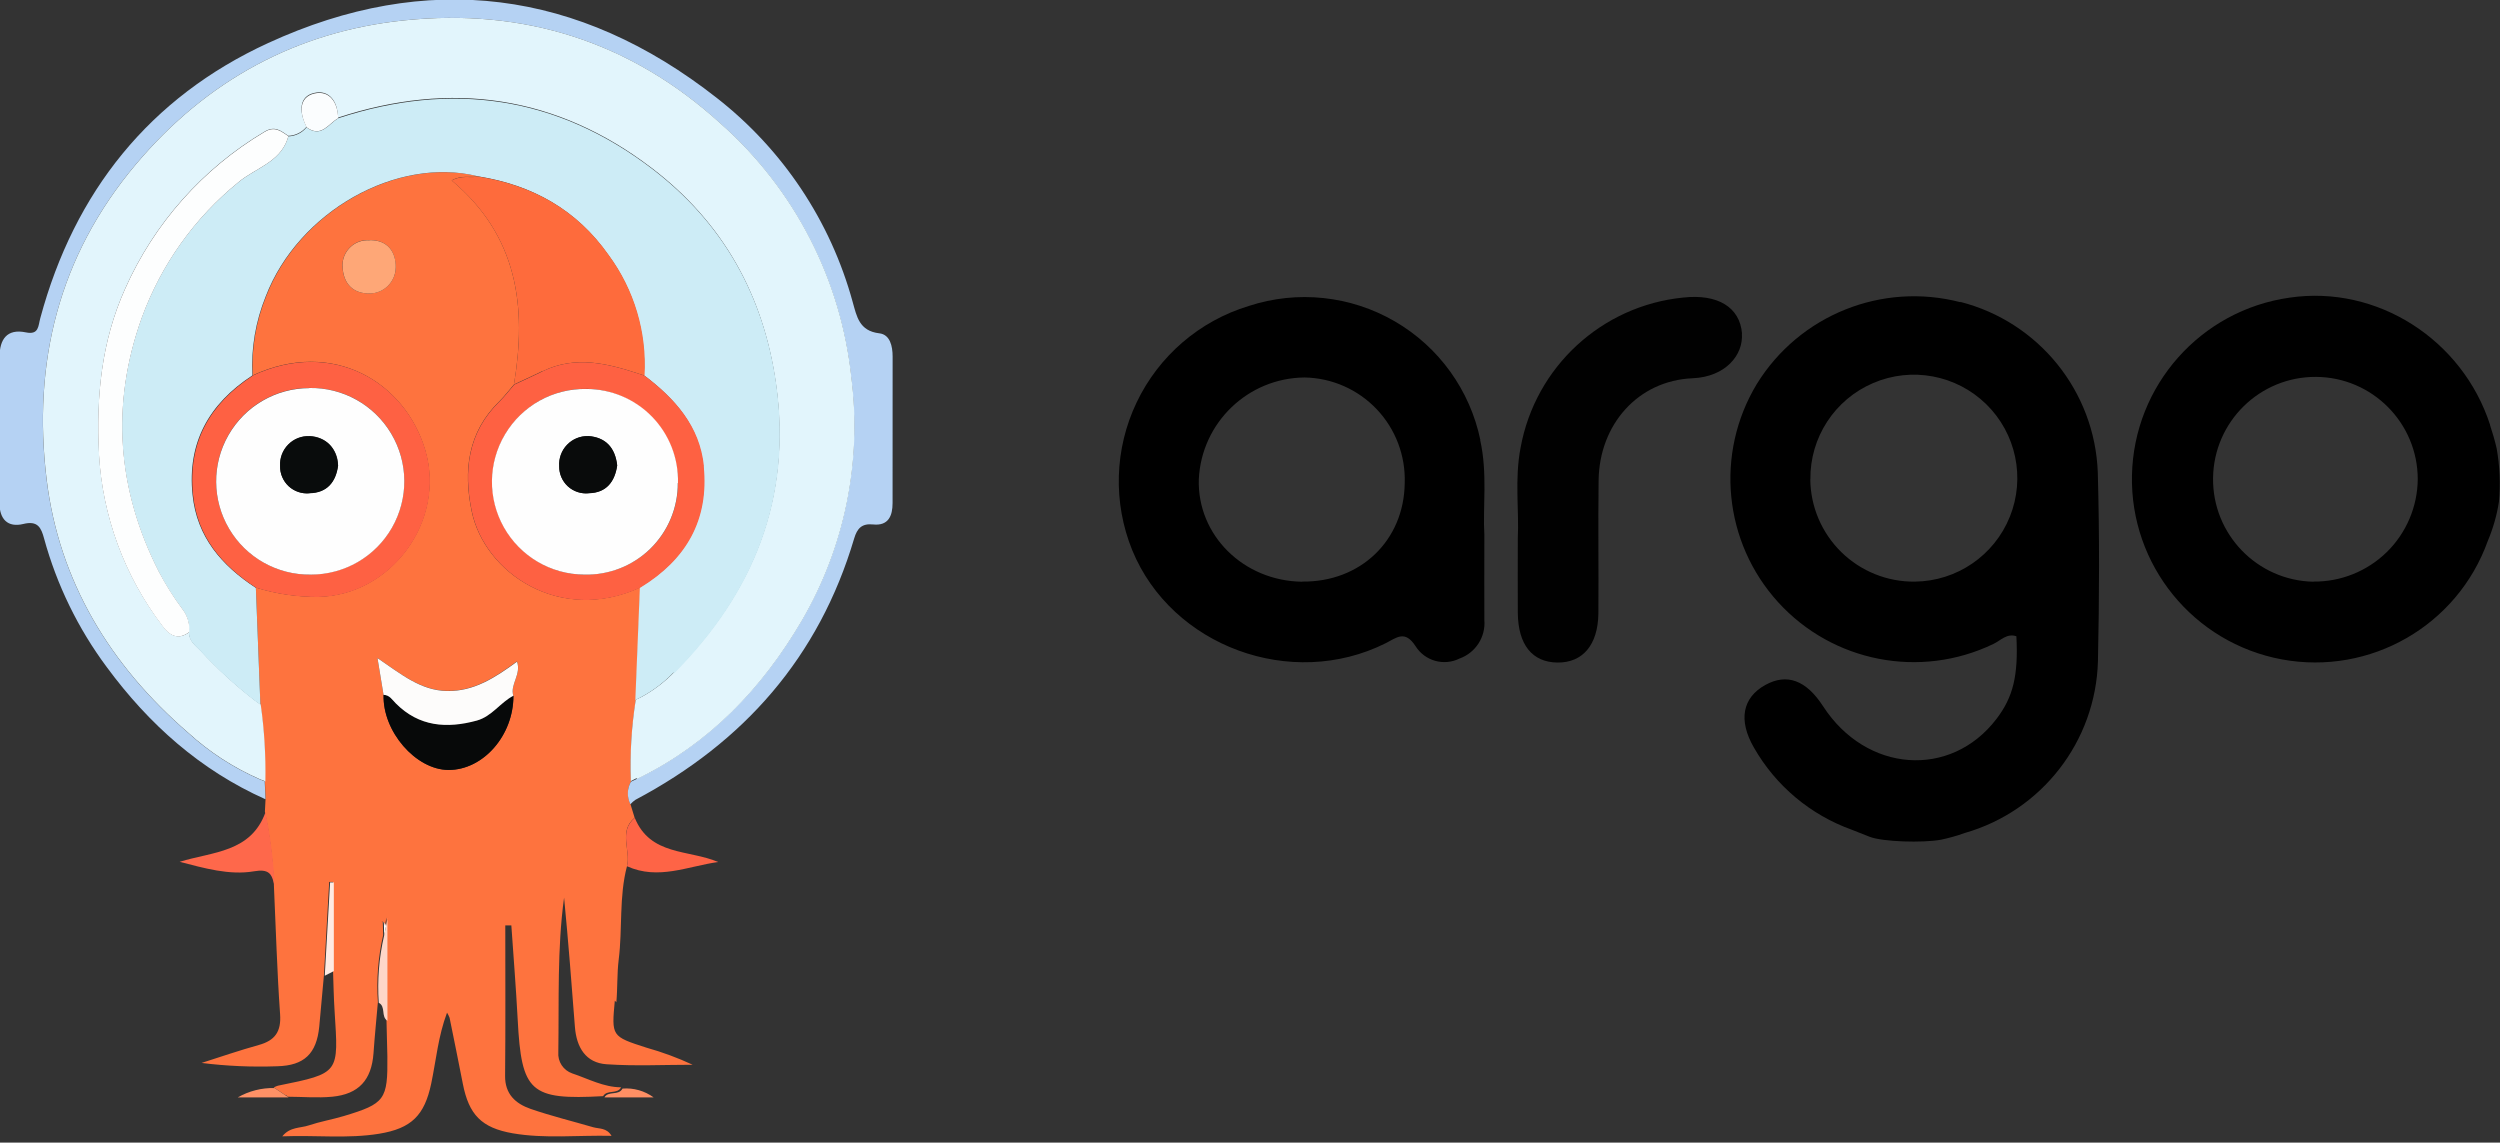 <svg viewBox="0 0 512 234" xmlns="http://www.w3.org/2000/svg"><rect x="0" y="0" width="512" height="234" fill="#333333" stroke="none"/><g transform="translate(229.156 60.587)"><g fill="none" fill-rule="evenodd"><path d="M184.03 37.22c-.05-8.59-5.27-16.3-13.22-19.53 -7.96-3.24-17.07-1.35-23.09 4.76 -6.03 6.11-7.76 15.26-4.41 23.16 3.35 7.89 11.14 12.99 19.72 12.9 5.61-.03 10.98-2.3 14.92-6.3 3.93-4.01 6.11-9.41 6.05-15.03v0Z"/><path d="M38.04 16.71c-11.62.09-21.13 9.24-21.68 20.84 -.32 11.44 9.11 20.82 21.15 20.97 11.96.15 20.9-8.4 21.02-20.18 .19-5.61-1.87-11.06-5.73-15.12 -3.86-4.07-9.19-6.43-14.79-6.53v0Z"/><path d="M244.64 16.6c-11.53.24-20.69 9.74-20.52 21.26 .16 11.52 9.6 20.75 21.12 20.66 11.52-.09 20.81-9.46 20.81-20.99 -.04-5.63-2.32-11.02-6.34-14.95 -4.03-3.94-9.46-6.1-15.09-6.01v0Z"/><g fill="#000"><path d="M172.36 1.31c-16.09-4.19-33.01 2.62-41.73 16.76 -8.58 14.22-6.8 32.39 4.38 44.68 11.18 12.28 29.1 15.76 44.07 8.55 1.49-.7 2.76-2.25 4.72-1.58 .41 8.03-.65 12.45-4.09 16.94 -9.38 12.27-26.69 11-35.5-2.61 -3.47-5.35-7.41-6.8-11.84-4.35 -4.68 2.6-5.56 7.2-2.33 12.81 4.46 7.82 11.58 13.8 20.07 16.84 1.52.56 1.31.56 3.64 1.44 2.66 1.03 10.85 1.29 14.64.59 1.64-.35 3.25-.8 4.83-1.37 15.78-4.52 26.82-18.75 27.28-35.17 .28-12.9.33-25.79-.03-38.68 -.61-16.61-12.09-30.83-28.19-34.93h-.01ZM141.61 37.6c-.1-8.58 4.97-16.37 12.86-19.74 7.88-3.38 17.02-1.66 23.15 4.33 6.13 5.99 8.04 15.09 4.84 23.05 -3.2 7.95-10.88 13.2-19.45 13.29 -5.63.07-11.04-2.11-15.06-6.04 -4.02-3.94-6.31-9.3-6.36-14.93h-.01Z"/><path d="M280.83 26.47C275.14 8.9 257.65-2.26 239.75.37c-18.23 2.58-31.89 17.99-32.28 36.38 -.39 18.39 12.61 34.36 30.71 37.71 18.09 3.34 35.95-6.92 42.16-24.25 1.09-2.58 1.86-5.28 2.29-8.04 .33-3.65.17-7.33-.47-10.93 -.38-1.63-.84-3.23-1.37-4.81Zm-36.2 32.08c-11.53-.24-20.7-9.72-20.55-21.25 .15-11.53 9.57-20.77 21.09-20.7 11.52.07 20.82 9.43 20.83 20.95 -.05 5.62-2.33 10.99-6.34 14.93 -4.02 3.93-9.44 6.11-15.06 6.04Z"/><path d="M74.03 29.57c-2.12-10.25-8.5-19.11-17.56-24.36 -9.06-5.25-19.92-6.39-29.86-3.14C16.51 5.13 8.17 12.3 3.63 21.82c-4.55 9.52-4.87 20.51-.9 30.28C10.81 71.78 35.3 80.8 54.6 71.16c2.27-1.14 3.97-2.8 6.17.62 1.91 3.01 5.79 4.09 8.99 2.5 3.29-1.18 5.38-4.43 5.08-7.91 -.03-5.35 0-10.7 0-17.42 -.34-5.59.69-12.59-.86-19.43ZM37.52 58.55c-12.04-.16-21.5-9.54-21.16-20.98 .55-11.6 10.06-20.75 21.67-20.85 5.6.1 10.93 2.45 14.78 6.52 3.85 4.06 5.91 9.51 5.72 15.11 -.13 11.75-9.07 20.33-21.03 20.17Z"/></g><path fill="#010101" d="M127.61 7.74c-.42-5.4-4.97-8.17-12.02-7.39 -16.73 1.66-30.32 14.21-33.33 30.74 -1.25 6.45-.29 13.04-.57 18.47 0 5.83-.03 10.59 0 15.34 .05 6.53 2.94 10.15 8.11 10.2 5.16.07 8.31-3.6 8.39-10.03 .07-9.1-.08-18.22.05-27.31 .15-11.37 8.03-20.41 19.27-20.88 6.66-.29 10.41-4.71 10.07-9.18Z"/></g></g><g fill="#FEFEFE" fill-rule="evenodd"><path d="M78.58 188.97c.01 0 .04.06.04.18 .01.84.04 1.66.06 2.5 .12-.65.24-1.29.38-1.95 -.11-1.23-1.07-.61-.49-.75Z"/><path d="M131.21 120.37c-.02.01-.07.01-.09.04 .01.01.06.04.08.06 -.02-.02 0-.07 0-.11Z"/><path d="M98.05 36.16v.01h.06c-.03 0-.05-.02-.07-.02Z"/><path fill="#FE733E" d="M126.23 205.27c.26-2.91.12-5.86.48-8.75 .8-6.36.04-12.86 1.7-19.14 .82-3.25-1.81-7.07 1.56-9.91v0l-.85-2.77c-.73-1.47-.69-3.19.1-4.62v0c-.2-5.58.13-11.16 1-16.67 .3-7.67.62-15.33.92-23.01 -.02-.03-.07-.05-.09-.07 -16.39 7.52-31.84-3.01-34.46-15.65 -1.73-8.31-.81-16.15 5.67-22.49 1.08-1.07 2-2.29 3-3.45 2.64-15.87.8-30.43-12.76-41.79 2.02-1.17 3.85-.51 5.49-.81v-.02c-16.63-4.18-36.81 7.2-43.49 24.57 -2.08 5.13-3.02 10.65-2.75 16.18 16.48-7.65 31.27 1.48 35.34 15.38 4.23 14.46-7.05 29.76-22.03 29.98 -4.3.02-8.56-.62-12.66-1.89 .3 7.98.6 15.96.92 23.94v0c.73 5.2 1.04 10.46.94 15.72 .04 1.24.08 2.48.12 3.73v0c-.05.82-.09 1.64-.13 2.48 1.04 5.04 1.66 10.16 1.86 15.3 -.04-.14-.07-.27-.09-.41 .01.14.06.26.08.4 .4 8.72.64 17.47 1.26 26.19 .26 3.61-1.05 5.41-4.38 6.33 -3.94 1.1-7.81 2.42-11.7 3.67 5.13.64 10.31.87 15.48.68 5.55-.13 8.08-2.59 8.62-8.11 .34-3.52.64-7.03.96-10.54 .36-6.36.72-12.74 1.08-19.1h.78v18.15 0c.1 2.74.14 5.51.32 8.26 .8 12.81 1.18 12.73-11.6 15.32 -.3.09-.58.21-.85.36 .76.5 1.52 1 2.28 1.52 .23.03.43.17.56.38 3.04.01 6.11.28 9.12 0 5.47-.53 8.06-3.45 8.46-8.89 .24-3.5.6-6.99.9-10.48 -.32-4.61.05-9.24 1.08-13.74 -.02-.85-.05-1.67-.07-2.51 0-.13-.05-.21-.05-.19 -.59.14.38-.49.48.74 .1-.55.22-1.09.32-1.63v21.02 0c.06 2.46.14 4.91.18 7.38 .1 8.92-.47 9.72-8.97 12.27 -2.35.7-4.8 1.12-7.13 1.9 -1.69.58-3.84.26-5.42 2.24 6.92-.27 13.39.52 19.83-.53 6.65-1.09 9.3-3.78 10.67-10.27 1-4.78 1.42-9.69 3.24-14.53 .2.33.38.67.52 1.04 .92 4.51 1.84 9.04 2.72 13.55 1.24 6.31 3.81 9 10.22 10.12 6.63 1.14 13.35.36 20.23.52 -.99-1.69-2.53-1.41-3.78-1.77 -4.28-1.25-8.63-2.31-12.82-3.76 -3.05-1.07-5.24-3.01-5.2-6.76 .1-10.27.04-20.54.04-30.81h1.24c.44 6.43.96 12.85 1.3 19.29 .78 14.88 2.54 16.5 17.49 15.68 .84-1.41 2.9-.31 3.69-1.81 -3.6-.02-6.72-1.75-10.01-2.85 -1.83-.63-3-2.41-2.85-4.34 .16-10.56-.25-21.15 1.18-31.66 .86 8.82 1.54 17.67 2.22 26.49 .32 4.13 2.18 7.36 6.51 7.64 5.85.4 11.73.1 17.61.1 -3.06-1.42-6.23-2.59-9.47-3.5 -7.19-2.31-7.15-2.33-6.48-9.63l0-.01ZM81.05 54.77c-.03 2.93-2.41 5.3-5.34 5.33 -3.15.06-5.52-1.75-5.58-5.84 .02-1.42.63-2.77 1.68-3.73 1.04-.96 2.43-1.45 3.85-1.36 3.75-.07 5.43 2.46 5.37 5.57Zm24.1 87.73c.01 8.12-6.2 15.2-13.3 15.18 -6.7-.03-13.54-7.93-13.3-15.39v0c-.37-2.21-.75-4.44-1.25-7.53 4.79 3.26 8.82 6.61 14.22 6.73 5.51.1 9.84-2.73 14.36-6.04 .96 2.64-1.47 4.71-.75 7.02h0Z"/><path fill="#B5D2F3" d="M54.37 160.08c-.41-.15-.79-.33-1.17-.47 -5.38-2.35-10.34-5.57-14.67-9.53 -15.93-13.76-26.44-30.99-28.99-51.9 -2.89-23.75 2.42-45.68 18.27-64.51C42.27 16.5 60.7 6.49 82.7 4.18c24.45-2.55 46.41 4.29 64.9 21.18 15.09 13.4 24.63 31.97 26.73 52.05 2.16 17.23-1.41 34.7-10.17 49.7 -8.17 13.94-19.04 25.25-33.74 32.41 -.41.2-.81.4-1.21.58v0c-.8 1.42-.84 3.15-.11 4.61v0c.31-.34.66-.65 1.04-.91 22.2-11.76 37.6-29.23 44.8-53.54 .62-2.07 1.58-3.09 3.89-2.85 3.12.32 3.97-1.77 3.97-4.38 .01-10.01.02-20.02.01-30.01 0-2.15-.53-4.52-2.75-4.76 -4.1-.49-4.6-3.48-5.42-6.38 -4.53-16.58-14.3-31.25-27.85-41.83C118.5-2.16 87.45-6.17 54.88 8.83 30.67 19.96 15.24 39.27 8.26 65.13c-.45 1.6-.25 3.51-2.97 2.94 -3.9-.81-5.36 1.48-5.38 4.93 -.07 10-.02 19.99-.02 30 -.001 3.32 1.68 5.09 4.89 4.31 2.94-.73 3.65.74 4.25 2.98 2.6 9.5 6.96 18.44 12.85 26.35 8.62 11.69 19.13 21.08 32.49 27.05v0c-.05-1.25-.09-2.51-.15-3.76l0-.01Z"/><path fill="#FE684B" d="M54.39 166.3c-2.97 8.32-10.88 8.12-17.6 10.2 5.05 1.3 10.18 2.8 15.24 1.94 3-.53 3.59.56 4.03 2.34 .04.14.06.28.1.42 .01.12.06.26.08.4 -.2-5.16-.83-10.28-1.87-15.33v0Z"/><path fill="#FE6446" d="M128.42 177.41c6.41 2.9 12.47-.02 18.67-.87 -6.06-2.57-13.91-1.25-17.09-9.05v0c-3.39 2.84-.77 6.65-1.59 9.9Z"/><path fill="#FED6C8" d="M79.38 188.08c-.11.54-.23 1.08-.33 1.62 -.13.64-.27 1.28-.39 1.94 -1.04 4.5-1.4 9.13-1.09 13.73 1.5.78.4 2.84 1.78 3.69v0l-.01-21.01Z"/><path fill="#FEEBE3" d="M67.6 180.74c-.37 6.35-.73 12.73-1.09 19.09 .62-.33 1.24-.63 1.86-.95v0 -18.16h-.79Z"/><path fill="#FE9166" d="M48.75 224.75h10.34c-.19-.13-.39-.25-.57-.39 -.77-.51-1.53-1.01-2.29-1.53 -2.63-.06-5.23.6-7.51 1.9v0Z"/><path fill="#FE8F64" d="M123.81 224.75h10.06c-1.85-1.35-4.11-1.99-6.38-1.81 -.79 1.52-2.87.4-3.7 1.8Z"/><path fill="#E2F5FC" d="M130.49 159.54c14.7-7.15 25.55-18.46 33.73-32.42 8.76-15 12.33-32.47 10.16-49.71 -2.09-20.09-11.63-38.66-26.74-52.06 -18.5-16.87-40.46-23.73-64.91-21.17 -21.99 2.28-40.44 12.31-54.9 29.48C11.96 52.49 6.66 74.41 9.55 98.16c2.54 20.92 13.05 38.13 28.98 51.89 4.33 3.95 9.28 7.17 14.66 9.52 .38.16.76.32 1.16.46 .1-5.26-.21-10.52-.95-15.73 -.41-.29-.81-.57-1.21-.87 -3.97-3.07-7.68-6.47-11.08-10.15 -1.07-1.09-2.39-2.01-2.39-3.78 -2.37 1.7-4.08.52-5.46-1.37 -7.77-10.2-12.3-22.49-12.98-35.29 -.57-11.6.48-22.87 5.35-33.72 5.95-13.41 15.91-24.64 28.52-32.14 2.16-1.33 3.4-.15 4.91.84 1.44-.06 2.79-.73 3.71-1.85l-.19-.43c-1.29-2.71-1.35-5.78 1.74-6.5 3.1-.75 4.87 1.78 4.89 5.05 23.2-7.63 44.78-4.54 64.26 10.32 14.56 11.11 22.9 26.01 25.45 44.18 3.28 23.36-4.62 42.74-20.91 59.13 -1.93 1.97-4.13 3.64-6.54 4.97 -.43.22-.85.42-1.27.62 -.87 5.51-1.21 11.09-1.01 16.66v0c.36-.19.74-.39 1.16-.59Z"/><path fill="#CDECF6" d="M138.09 137.88c16.26-16.39 24.16-35.77 20.9-59.14 -2.55-18.2-10.9-33.1-25.46-44.19 -19.48-14.87-41.08-17.94-64.27-10.33 -.05.01-.09.06-.13.08 -1.83 1.16-3.25 3.67-5.88 2.1 -.17-.11-.31-.19-.47-.31 -.92 1.12-2.27 1.79-3.72 1.84 -.07.24-.15.46-.23.7 -1.67 4.67-6.66 5.89-10.01 8.7 -8.99 7.28-15.83 16.87-19.8 27.74 -6.38 17.77-5.08 35.18 3.47 51.99 1.41 2.72 3.06 5.32 4.91 7.78 1 1.33 1.46 3 1.28 4.67v.06 0c0 1.74 1.32 2.68 2.38 3.77 3.4 3.68 7.1 7.07 11.07 10.14 .4.28.8.58 1.2.86v0c-.31-7.99-.61-15.97-.93-23.95 -.03 0-.03-.02-.05-.02 -6.95-4.56-12.04-10.37-12.92-19.04 -1.11-10.7 3.38-18.6 12.13-24.36 .04-.02.08-.07.12-.09v0c-.28-5.54.66-11.06 2.74-16.19 6.67-17.36 26.85-28.75 43.48-24.58 .02-.01.04 0 .06.01 11.03 1.78 20.09 6.81 26.59 16.06 5.24 7.11 7.83 15.84 7.32 24.67v0c6.25 4.75 11.31 10.32 12.13 18.57 1.1 11.09-3.64 19.19-12.96 24.85v0 .1c-.31 7.66-.63 15.32-.93 23 .44-.21.86-.41 1.26-.63 2.43-1.32 4.65-3.01 6.57-5l0 0Z"/><path fill="#FE6B3C" d="M111.07 76.06c6.87-3.39 13.55-1.57 20.19.62 .24.08.5.16.74.24 .51-8.83-2.08-17.56-7.33-24.68 -6.5-9.25-15.57-14.29-26.6-16.07H98c-1.65.32-3.48-.37-5.5.8 13.55 11.35 15.42 25.91 12.75 41.78 .42-.21.82-.39 1.24-.59 1.54-.71 3.04-1.39 4.53-2.13Z"/><path fill="#FE6142" d="M144.17 95.52c-.83-8.25-5.88-13.82-12.14-18.58v0c-.25-.09-.51-.17-.75-.25 -6.66-2.19-13.32-4.02-20.2-.63 -1.49.74-3.01 1.44-4.52 2.14 -.43.2-.83.38-1.25.58 -1.01 1.14-1.93 2.38-3.01 3.44 -6.5 6.33-7.41 14.18-5.68 22.48 2.62 12.65 18.07 23.18 34.47 15.68 .01-.02.06-.02.08-.05 9.32-5.68 14.08-13.8 12.95-24.88Zm-24.54 22.16c-7.7-.09-14.59-4.8-17.45-11.94 -2.87-7.15-1.15-15.32 4.36-20.69 5.5-5.38 13.71-6.91 20.78-3.87 7.07 3.03 11.61 10.03 11.51 17.73 .03 5.06-2 9.92-5.63 13.46 -3.63 3.53-8.54 5.44-13.6 5.29Z"/><path fill="#FE6143" d="M51.68 77c-8.75 5.75-13.24 13.65-12.14 24.35 .88 8.66 5.97 14.48 12.91 19.03 .01 0 .01.01.04.01 4.09 1.27 8.36 1.9 12.65 1.88 14.96-.23 26.25-15.51 22.02-29.99 -4.08-13.91-18.88-23.03-35.35-15.39v0c-.06.01-.12.04-.17.08l0 0Zm11.95 40.67c-6.86.08-13.23-3.5-16.71-9.4 -3.49-5.91-3.54-13.22-.15-19.17 3.39-5.96 9.71-9.64 16.56-9.65 6.87-.14 13.29 3.44 16.8 9.36 3.5 5.91 3.56 13.26.14 19.23 -3.43 5.97-9.79 9.64-16.67 9.6v0Z"/><path fill="#070909" d="M81.1 144.08c-.75-.75-1.29-1.75-2.53-1.77v0c-.25 7.46 6.57 15.36 13.29 15.38 7.12.01 13.31-7.07 13.29-15.19 -2.69 1.38-4.4 4.23-7.49 5.07 -6.16 1.68-11.82 1.26-16.59-3.52Z"/><path fill="#FDFCFB" d="M105.91 135.49c-4.52 3.3-8.83 6.13-14.37 6.03 -5.42-.11-9.43-3.48-14.23-6.74 .52 3.08.88 5.29 1.24 7.52v0c1.24.04 1.78 1.02 2.52 1.76 4.75 4.77 10.43 5.19 16.58 3.51 3.08-.85 4.79-3.68 7.48-5.08 -.73-2.31 1.7-4.38.74-7.03Z"/><path fill="#FEA777" d="M75.69 49.22c-1.42-.11-2.83.37-3.87 1.33 -1.05.96-1.66 2.31-1.67 3.73 .06 4.09 2.42 5.87 5.57 5.83 2.93-.03 5.3-2.41 5.33-5.34 .06-3.13-1.63-5.66-5.38-5.58Z"/><path fill="#FDFEFE" d="M38.74 129.53c.18-1.67-.28-3.34-1.29-4.68 -1.85-2.46-3.49-5.07-4.92-7.79 -8.55-16.81-9.87-34.22-3.48-52 3.97-10.87 10.81-20.46 19.79-27.75 3.34-2.81 8.34-4.02 10-8.71 .08-.24.15-.47.22-.71 -1.51-.99-2.75-2.17-4.92-.85 -12.61 7.5-22.57 18.72-28.53 32.13 -4.88 10.85-5.92 22.12-5.36 33.71 .69 12.79 5.22 25.08 12.97 35.28 1.38 1.88 3.1 3.06 5.45 1.36v0l0-.07Z"/><path fill="#FBFDFE" d="M69.13 24.31c.04-.02.08-.07.12-.09 -.05-3.27-1.79-5.8-4.9-5.06 -3.09.74-3.03 3.81-1.75 6.49l.18.42c.14.1.3.21.46.3 2.62 1.58 4.05-.95 5.87-2.09l-.01-.01Z"/><path d="M138.85 98.94c.14-5.07-1.78-9.97-5.31-13.6 -3.54-3.64-8.39-5.68-13.45-5.68 -6.82-.12-13.17 3.42-16.66 9.28 -3.49 5.85-3.58 13.12-.24 19.06 3.34 5.93 9.6 9.63 16.42 9.68 5.06.14 9.96-1.77 13.58-5.31 3.62-3.54 5.65-8.4 5.62-13.46Zm-18.28 2.08c-1.56.15-3.11-.37-4.26-1.42 -1.16-1.06-1.81-2.56-1.79-4.12 -.11-1.63.48-3.23 1.61-4.4 1.13-1.18 2.7-1.82 4.33-1.78 3.53.26 5.51 2.32 5.93 6.01 -.49 3.28-2.17 5.63-5.86 5.69Z"/><path d="M63.35 79.49c-6.86.01-13.18 3.69-16.57 9.64 -3.4 5.95-3.34 13.26.14 19.16s9.85 9.48 16.7 9.39c6.88.03 13.24-3.64 16.66-9.61 3.42-5.98 3.36-13.32-.15-19.24 -3.51-5.92-9.93-9.5-16.81-9.37v0Zm.02 21.54c-1.56.14-3.11-.39-4.26-1.46 -1.15-1.07-1.79-2.58-1.75-4.15 -.09-1.64.51-3.23 1.66-4.39 1.14-1.17 2.73-1.79 4.36-1.72 3.27.04 5.9 2.73 5.85 6.01 -.45 3.38-2.29 5.63-5.9 5.67Z"/><path fill="#090B0B" d="M120.5 89.32c-1.64-.05-3.22.59-4.35 1.77 -1.14 1.17-1.72 2.77-1.62 4.4 -.03 1.56.62 3.06 1.77 4.12 1.15 1.05 2.7 1.57 4.26 1.41 3.67-.07 5.37-2.41 5.85-5.7 -.43-3.7-2.41-5.76-5.94-6.02Z"/><path fill="#090C0C" d="M63.41 89.34c-1.64-.08-3.22.55-4.37 1.71s-1.76 2.75-1.67 4.38c-.04 1.56.6 3.07 1.74 4.14 1.14 1.06 2.69 1.59 4.25 1.45 3.61-.05 5.45-2.29 5.89-5.68 -.35-3.72-2.39-5.74-5.86-6.02Z"/></g></svg>